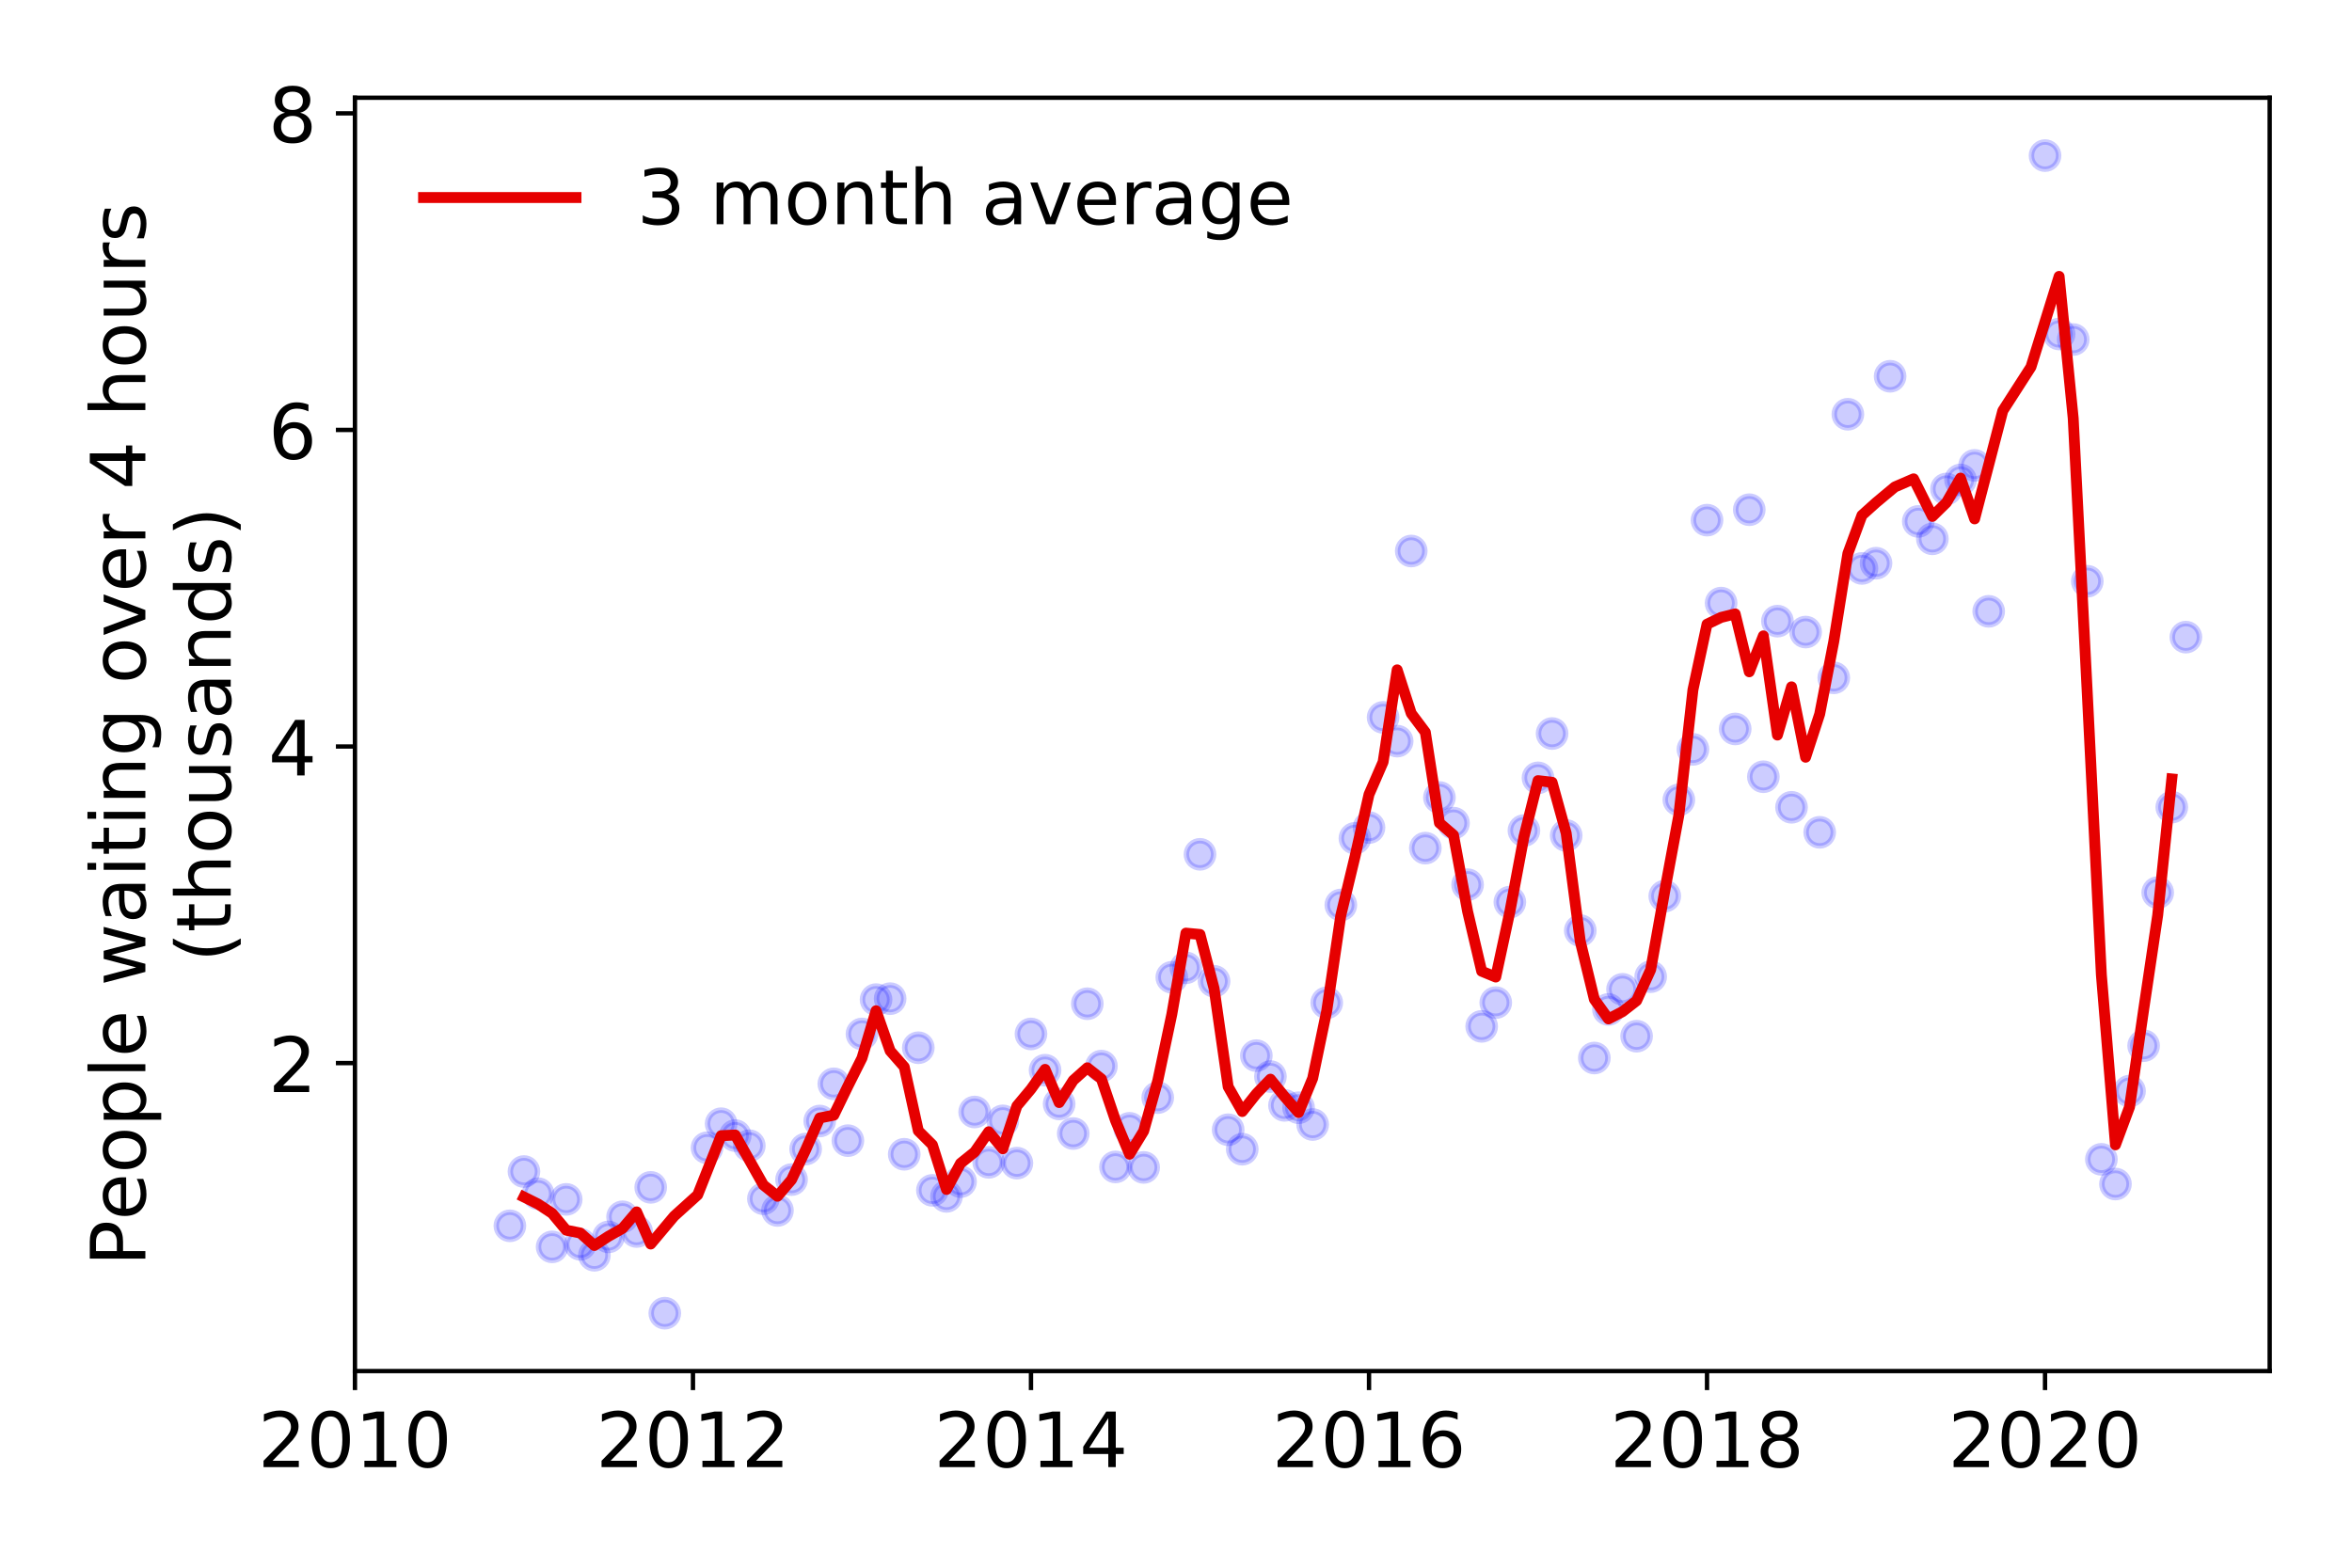 <?xml version="1.0" encoding="utf-8" standalone="no"?>
<!DOCTYPE svg PUBLIC "-//W3C//DTD SVG 1.1//EN"
  "http://www.w3.org/Graphics/SVG/1.1/DTD/svg11.dtd">
<!-- Created with matplotlib (https://matplotlib.org/) -->
<svg height="288pt" version="1.1" viewBox="0 0 432 288" width="432pt" xmlns="http://www.w3.org/2000/svg" xmlns:xlink="http://www.w3.org/1999/xlink">
 <defs>
  <style type="text/css">
*{stroke-linecap:butt;stroke-linejoin:round;}
  </style>
 </defs>
 <g id="figure_1">
  <g id="patch_1">
   <path d="M 0 288 
L 432 288 
L 432 0 
L 0 0 
z
" style="fill:#ffffff;"/>
  </g>
  <g id="axes_1">
   <g id="patch_2">
    <path d="M 65.195 251.88 
L 416.88 251.88 
L 416.88 17.953 
L 65.195 17.953 
z
" style="fill:#ffffff;"/>
   </g>
   <g id="matplotlib.axis_1">
    <g id="xtick_1">
     <g id="line2d_1">
      <defs>
       <path d="M 0 0 
L 0 3.5 
" id="m24165552f2" style="stroke:#000000;stroke-width:0.8;"/>
      </defs>
      <g>
       <use style="stroke:#000000;stroke-width:0.8;" x="65.195" xlink:href="#m24165552f2" y="251.88"/>
      </g>
     </g>
     <g id="text_1">
      <!-- 2010 -->
      <defs>
       <path d="M 19.188 8.297 
L 53.609 8.297 
L 53.609 0 
L 7.328 0 
L 7.328 8.297 
Q 12.938 14.109 22.625 23.891 
Q 32.328 33.688 34.812 36.531 
Q 39.547 41.844 41.422 45.531 
Q 43.312 49.219 43.312 52.781 
Q 43.312 58.594 39.234 62.25 
Q 35.156 65.922 28.609 65.922 
Q 23.969 65.922 18.812 64.312 
Q 13.672 62.703 7.812 59.422 
L 7.812 69.391 
Q 13.766 71.781 18.938 73 
Q 24.125 74.219 28.422 74.219 
Q 39.75 74.219 46.484 68.547 
Q 53.219 62.891 53.219 53.422 
Q 53.219 48.922 51.531 44.891 
Q 49.859 40.875 45.406 35.406 
Q 44.188 33.984 37.641 27.219 
Q 31.109 20.453 19.188 8.297 
z
" id="DejaVuSans-50"/>
       <path d="M 31.781 66.406 
Q 24.172 66.406 20.328 58.906 
Q 16.5 51.422 16.5 36.375 
Q 16.5 21.391 20.328 13.891 
Q 24.172 6.391 31.781 6.391 
Q 39.453 6.391 43.281 13.891 
Q 47.125 21.391 47.125 36.375 
Q 47.125 51.422 43.281 58.906 
Q 39.453 66.406 31.781 66.406 
z
M 31.781 74.219 
Q 44.047 74.219 50.516 64.516 
Q 56.984 54.828 56.984 36.375 
Q 56.984 17.969 50.516 8.266 
Q 44.047 -1.422 31.781 -1.422 
Q 19.531 -1.422 13.062 8.266 
Q 6.594 17.969 6.594 36.375 
Q 6.594 54.828 13.062 64.516 
Q 19.531 74.219 31.781 74.219 
z
" id="DejaVuSans-48"/>
       <path d="M 12.406 8.297 
L 28.516 8.297 
L 28.516 63.922 
L 10.984 60.406 
L 10.984 69.391 
L 28.422 72.906 
L 38.281 72.906 
L 38.281 8.297 
L 54.391 8.297 
L 54.391 0 
L 12.406 0 
z
" id="DejaVuSans-49"/>
      </defs>
      <g transform="translate(47.38 269.518)scale(0.14 -0.14)">
       <use xlink:href="#DejaVuSans-50"/>
       <use x="63.623" xlink:href="#DejaVuSans-48"/>
       <use x="127.246" xlink:href="#DejaVuSans-49"/>
       <use x="190.869" xlink:href="#DejaVuSans-48"/>
      </g>
     </g>
    </g>
    <g id="xtick_2">
     <g id="line2d_2">
      <g>
       <use style="stroke:#000000;stroke-width:0.8;" x="127.28" xlink:href="#m24165552f2" y="251.88"/>
      </g>
     </g>
     <g id="text_2">
      <!-- 2012 -->
      <g transform="translate(109.465 269.518)scale(0.14 -0.14)">
       <use xlink:href="#DejaVuSans-50"/>
       <use x="63.623" xlink:href="#DejaVuSans-48"/>
       <use x="127.246" xlink:href="#DejaVuSans-49"/>
       <use x="190.869" xlink:href="#DejaVuSans-50"/>
      </g>
     </g>
    </g>
    <g id="xtick_3">
     <g id="line2d_3">
      <g>
       <use style="stroke:#000000;stroke-width:0.8;" x="189.365" xlink:href="#m24165552f2" y="251.88"/>
      </g>
     </g>
     <g id="text_3">
      <!-- 2014 -->
      <defs>
       <path d="M 37.797 64.312 
L 12.891 25.391 
L 37.797 25.391 
z
M 35.203 72.906 
L 47.609 72.906 
L 47.609 25.391 
L 58.016 25.391 
L 58.016 17.188 
L 47.609 17.188 
L 47.609 0 
L 37.797 0 
L 37.797 17.188 
L 4.891 17.188 
L 4.891 26.703 
z
" id="DejaVuSans-52"/>
      </defs>
      <g transform="translate(171.55 269.518)scale(0.14 -0.14)">
       <use xlink:href="#DejaVuSans-50"/>
       <use x="63.623" xlink:href="#DejaVuSans-48"/>
       <use x="127.246" xlink:href="#DejaVuSans-49"/>
       <use x="190.869" xlink:href="#DejaVuSans-52"/>
      </g>
     </g>
    </g>
    <g id="xtick_4">
     <g id="line2d_4">
      <g>
       <use style="stroke:#000000;stroke-width:0.8;" x="251.45" xlink:href="#m24165552f2" y="251.88"/>
      </g>
     </g>
     <g id="text_4">
      <!-- 2016 -->
      <defs>
       <path d="M 33.016 40.375 
Q 26.375 40.375 22.484 35.828 
Q 18.609 31.297 18.609 23.391 
Q 18.609 15.531 22.484 10.953 
Q 26.375 6.391 33.016 6.391 
Q 39.656 6.391 43.531 10.953 
Q 47.406 15.531 47.406 23.391 
Q 47.406 31.297 43.531 35.828 
Q 39.656 40.375 33.016 40.375 
z
M 52.594 71.297 
L 52.594 62.312 
Q 48.875 64.062 45.094 64.984 
Q 41.312 65.922 37.594 65.922 
Q 27.828 65.922 22.672 59.328 
Q 17.531 52.734 16.797 39.406 
Q 19.672 43.656 24.016 45.922 
Q 28.375 48.188 33.594 48.188 
Q 44.578 48.188 50.953 41.516 
Q 57.328 34.859 57.328 23.391 
Q 57.328 12.156 50.688 5.359 
Q 44.047 -1.422 33.016 -1.422 
Q 20.359 -1.422 13.672 8.266 
Q 6.984 17.969 6.984 36.375 
Q 6.984 53.656 15.188 63.938 
Q 23.391 74.219 37.203 74.219 
Q 40.922 74.219 44.703 73.484 
Q 48.484 72.75 52.594 71.297 
z
" id="DejaVuSans-54"/>
      </defs>
      <g transform="translate(233.635 269.518)scale(0.14 -0.14)">
       <use xlink:href="#DejaVuSans-50"/>
       <use x="63.623" xlink:href="#DejaVuSans-48"/>
       <use x="127.246" xlink:href="#DejaVuSans-49"/>
       <use x="190.869" xlink:href="#DejaVuSans-54"/>
      </g>
     </g>
    </g>
    <g id="xtick_5">
     <g id="line2d_5">
      <g>
       <use style="stroke:#000000;stroke-width:0.8;" x="313.535" xlink:href="#m24165552f2" y="251.88"/>
      </g>
     </g>
     <g id="text_5">
      <!-- 2018 -->
      <defs>
       <path d="M 31.781 34.625 
Q 24.75 34.625 20.719 30.859 
Q 16.703 27.094 16.703 20.516 
Q 16.703 13.922 20.719 10.156 
Q 24.75 6.391 31.781 6.391 
Q 38.812 6.391 42.859 10.172 
Q 46.922 13.969 46.922 20.516 
Q 46.922 27.094 42.891 30.859 
Q 38.875 34.625 31.781 34.625 
z
M 21.922 38.812 
Q 15.578 40.375 12.031 44.719 
Q 8.5 49.078 8.5 55.328 
Q 8.5 64.062 14.719 69.141 
Q 20.953 74.219 31.781 74.219 
Q 42.672 74.219 48.875 69.141 
Q 55.078 64.062 55.078 55.328 
Q 55.078 49.078 51.531 44.719 
Q 48 40.375 41.703 38.812 
Q 48.828 37.156 52.797 32.312 
Q 56.781 27.484 56.781 20.516 
Q 56.781 9.906 50.312 4.234 
Q 43.844 -1.422 31.781 -1.422 
Q 19.734 -1.422 13.25 4.234 
Q 6.781 9.906 6.781 20.516 
Q 6.781 27.484 10.781 32.312 
Q 14.797 37.156 21.922 38.812 
z
M 18.312 54.391 
Q 18.312 48.734 21.844 45.562 
Q 25.391 42.391 31.781 42.391 
Q 38.141 42.391 41.719 45.562 
Q 45.312 48.734 45.312 54.391 
Q 45.312 60.062 41.719 63.234 
Q 38.141 66.406 31.781 66.406 
Q 25.391 66.406 21.844 63.234 
Q 18.312 60.062 18.312 54.391 
z
" id="DejaVuSans-56"/>
      </defs>
      <g transform="translate(295.72 269.518)scale(0.14 -0.14)">
       <use xlink:href="#DejaVuSans-50"/>
       <use x="63.623" xlink:href="#DejaVuSans-48"/>
       <use x="127.246" xlink:href="#DejaVuSans-49"/>
       <use x="190.869" xlink:href="#DejaVuSans-56"/>
      </g>
     </g>
    </g>
    <g id="xtick_6">
     <g id="line2d_6">
      <g>
       <use style="stroke:#000000;stroke-width:0.8;" x="375.619" xlink:href="#m24165552f2" y="251.88"/>
      </g>
     </g>
     <g id="text_6">
      <!-- 2020 -->
      <g transform="translate(357.804 269.518)scale(0.14 -0.14)">
       <use xlink:href="#DejaVuSans-50"/>
       <use x="63.623" xlink:href="#DejaVuSans-48"/>
       <use x="127.246" xlink:href="#DejaVuSans-50"/>
       <use x="190.869" xlink:href="#DejaVuSans-48"/>
      </g>
     </g>
    </g>
   </g>
   <g id="matplotlib.axis_2">
    <g id="ytick_1">
     <g id="line2d_7">
      <defs>
       <path d="M 0 0 
L -3.5 0 
" id="mb9b112286f" style="stroke:#000000;stroke-width:0.8;"/>
      </defs>
      <g>
       <use style="stroke:#000000;stroke-width:0.8;" x="65.195" xlink:href="#mb9b112286f" y="195.301"/>
      </g>
     </g>
     <g id="text_7">
      <!-- 2 -->
      <g transform="translate(49.288 200.62)scale(0.14 -0.14)">
       <use xlink:href="#DejaVuSans-50"/>
      </g>
     </g>
    </g>
    <g id="ytick_2">
     <g id="line2d_8">
      <g>
       <use style="stroke:#000000;stroke-width:0.8;" x="65.195" xlink:href="#mb9b112286f" y="137.141"/>
      </g>
     </g>
     <g id="text_8">
      <!-- 4 -->
      <g transform="translate(49.288 142.46)scale(0.14 -0.14)">
       <use xlink:href="#DejaVuSans-52"/>
      </g>
     </g>
    </g>
    <g id="ytick_3">
     <g id="line2d_9">
      <g>
       <use style="stroke:#000000;stroke-width:0.8;" x="65.195" xlink:href="#mb9b112286f" y="78.982"/>
      </g>
     </g>
     <g id="text_9">
      <!-- 6 -->
      <g transform="translate(49.288 84.301)scale(0.14 -0.14)">
       <use xlink:href="#DejaVuSans-54"/>
      </g>
     </g>
    </g>
    <g id="ytick_4">
     <g id="line2d_10">
      <g>
       <use style="stroke:#000000;stroke-width:0.8;" x="65.195" xlink:href="#mb9b112286f" y="20.822"/>
      </g>
     </g>
     <g id="text_10">
      <!-- 8 -->
      <g transform="translate(49.288 26.141)scale(0.14 -0.14)">
       <use xlink:href="#DejaVuSans-56"/>
      </g>
     </g>
    </g>
    <g id="text_11">
     <!-- People waiting over 4 hours -->
     <defs>
      <path d="M 19.672 64.797 
L 19.672 37.406 
L 32.078 37.406 
Q 38.969 37.406 42.719 40.969 
Q 46.484 44.531 46.484 51.125 
Q 46.484 57.672 42.719 61.234 
Q 38.969 64.797 32.078 64.797 
z
M 9.812 72.906 
L 32.078 72.906 
Q 44.344 72.906 50.609 67.359 
Q 56.891 61.812 56.891 51.125 
Q 56.891 40.328 50.609 34.812 
Q 44.344 29.297 32.078 29.297 
L 19.672 29.297 
L 19.672 0 
L 9.812 0 
z
" id="DejaVuSans-80"/>
      <path d="M 56.203 29.594 
L 56.203 25.203 
L 14.891 25.203 
Q 15.484 15.922 20.484 11.062 
Q 25.484 6.203 34.422 6.203 
Q 39.594 6.203 44.453 7.469 
Q 49.312 8.734 54.109 11.281 
L 54.109 2.781 
Q 49.266 0.734 44.188 -0.344 
Q 39.109 -1.422 33.891 -1.422 
Q 20.797 -1.422 13.156 6.188 
Q 5.516 13.812 5.516 26.812 
Q 5.516 40.234 12.766 48.109 
Q 20.016 56 32.328 56 
Q 43.359 56 49.781 48.891 
Q 56.203 41.797 56.203 29.594 
z
M 47.219 32.234 
Q 47.125 39.594 43.094 43.984 
Q 39.062 48.391 32.422 48.391 
Q 24.906 48.391 20.391 44.141 
Q 15.875 39.891 15.188 32.172 
z
" id="DejaVuSans-101"/>
      <path d="M 30.609 48.391 
Q 23.391 48.391 19.188 42.75 
Q 14.984 37.109 14.984 27.297 
Q 14.984 17.484 19.156 11.844 
Q 23.344 6.203 30.609 6.203 
Q 37.797 6.203 41.984 11.859 
Q 46.188 17.531 46.188 27.297 
Q 46.188 37.016 41.984 42.703 
Q 37.797 48.391 30.609 48.391 
z
M 30.609 56 
Q 42.328 56 49.016 48.375 
Q 55.719 40.766 55.719 27.297 
Q 55.719 13.875 49.016 6.219 
Q 42.328 -1.422 30.609 -1.422 
Q 18.844 -1.422 12.172 6.219 
Q 5.516 13.875 5.516 27.297 
Q 5.516 40.766 12.172 48.375 
Q 18.844 56 30.609 56 
z
" id="DejaVuSans-111"/>
      <path d="M 18.109 8.203 
L 18.109 -20.797 
L 9.078 -20.797 
L 9.078 54.688 
L 18.109 54.688 
L 18.109 46.391 
Q 20.953 51.266 25.266 53.625 
Q 29.594 56 35.594 56 
Q 45.562 56 51.781 48.094 
Q 58.016 40.188 58.016 27.297 
Q 58.016 14.406 51.781 6.484 
Q 45.562 -1.422 35.594 -1.422 
Q 29.594 -1.422 25.266 0.953 
Q 20.953 3.328 18.109 8.203 
z
M 48.688 27.297 
Q 48.688 37.203 44.609 42.844 
Q 40.531 48.484 33.406 48.484 
Q 26.266 48.484 22.188 42.844 
Q 18.109 37.203 18.109 27.297 
Q 18.109 17.391 22.188 11.75 
Q 26.266 6.109 33.406 6.109 
Q 40.531 6.109 44.609 11.75 
Q 48.688 17.391 48.688 27.297 
z
" id="DejaVuSans-112"/>
      <path d="M 9.422 75.984 
L 18.406 75.984 
L 18.406 0 
L 9.422 0 
z
" id="DejaVuSans-108"/>
      <path id="DejaVuSans-32"/>
      <path d="M 4.203 54.688 
L 13.188 54.688 
L 24.422 12.016 
L 35.594 54.688 
L 46.188 54.688 
L 57.422 12.016 
L 68.609 54.688 
L 77.594 54.688 
L 63.281 0 
L 52.688 0 
L 40.922 44.828 
L 29.109 0 
L 18.5 0 
z
" id="DejaVuSans-119"/>
      <path d="M 34.281 27.484 
Q 23.391 27.484 19.188 25 
Q 14.984 22.516 14.984 16.5 
Q 14.984 11.719 18.141 8.906 
Q 21.297 6.109 26.703 6.109 
Q 34.188 6.109 38.703 11.406 
Q 43.219 16.703 43.219 25.484 
L 43.219 27.484 
z
M 52.203 31.203 
L 52.203 0 
L 43.219 0 
L 43.219 8.297 
Q 40.141 3.328 35.547 0.953 
Q 30.953 -1.422 24.312 -1.422 
Q 15.922 -1.422 10.953 3.297 
Q 6 8.016 6 15.922 
Q 6 25.141 12.172 29.828 
Q 18.359 34.516 30.609 34.516 
L 43.219 34.516 
L 43.219 35.406 
Q 43.219 41.609 39.141 45 
Q 35.062 48.391 27.688 48.391 
Q 23 48.391 18.547 47.266 
Q 14.109 46.141 10.016 43.891 
L 10.016 52.203 
Q 14.938 54.109 19.578 55.047 
Q 24.219 56 28.609 56 
Q 40.484 56 46.344 49.844 
Q 52.203 43.703 52.203 31.203 
z
" id="DejaVuSans-97"/>
      <path d="M 9.422 54.688 
L 18.406 54.688 
L 18.406 0 
L 9.422 0 
z
M 9.422 75.984 
L 18.406 75.984 
L 18.406 64.594 
L 9.422 64.594 
z
" id="DejaVuSans-105"/>
      <path d="M 18.312 70.219 
L 18.312 54.688 
L 36.812 54.688 
L 36.812 47.703 
L 18.312 47.703 
L 18.312 18.016 
Q 18.312 11.328 20.141 9.422 
Q 21.969 7.516 27.594 7.516 
L 36.812 7.516 
L 36.812 0 
L 27.594 0 
Q 17.188 0 13.234 3.875 
Q 9.281 7.766 9.281 18.016 
L 9.281 47.703 
L 2.688 47.703 
L 2.688 54.688 
L 9.281 54.688 
L 9.281 70.219 
z
" id="DejaVuSans-116"/>
      <path d="M 54.891 33.016 
L 54.891 0 
L 45.906 0 
L 45.906 32.719 
Q 45.906 40.484 42.875 44.328 
Q 39.844 48.188 33.797 48.188 
Q 26.516 48.188 22.312 43.547 
Q 18.109 38.922 18.109 30.906 
L 18.109 0 
L 9.078 0 
L 9.078 54.688 
L 18.109 54.688 
L 18.109 46.188 
Q 21.344 51.125 25.703 53.562 
Q 30.078 56 35.797 56 
Q 45.219 56 50.047 50.172 
Q 54.891 44.344 54.891 33.016 
z
" id="DejaVuSans-110"/>
      <path d="M 45.406 27.984 
Q 45.406 37.75 41.375 43.109 
Q 37.359 48.484 30.078 48.484 
Q 22.859 48.484 18.828 43.109 
Q 14.797 37.75 14.797 27.984 
Q 14.797 18.266 18.828 12.891 
Q 22.859 7.516 30.078 7.516 
Q 37.359 7.516 41.375 12.891 
Q 45.406 18.266 45.406 27.984 
z
M 54.391 6.781 
Q 54.391 -7.172 48.188 -13.984 
Q 42 -20.797 29.203 -20.797 
Q 24.469 -20.797 20.266 -20.094 
Q 16.062 -19.391 12.109 -17.922 
L 12.109 -9.188 
Q 16.062 -11.328 19.922 -12.344 
Q 23.781 -13.375 27.781 -13.375 
Q 36.625 -13.375 41.016 -8.766 
Q 45.406 -4.156 45.406 5.172 
L 45.406 9.625 
Q 42.625 4.781 38.281 2.391 
Q 33.938 0 27.875 0 
Q 17.828 0 11.672 7.656 
Q 5.516 15.328 5.516 27.984 
Q 5.516 40.672 11.672 48.328 
Q 17.828 56 27.875 56 
Q 33.938 56 38.281 53.609 
Q 42.625 51.219 45.406 46.391 
L 45.406 54.688 
L 54.391 54.688 
z
" id="DejaVuSans-103"/>
      <path d="M 2.984 54.688 
L 12.5 54.688 
L 29.594 8.797 
L 46.688 54.688 
L 56.203 54.688 
L 35.688 0 
L 23.484 0 
z
" id="DejaVuSans-118"/>
      <path d="M 41.109 46.297 
Q 39.594 47.172 37.812 47.578 
Q 36.031 48 33.891 48 
Q 26.266 48 22.188 43.047 
Q 18.109 38.094 18.109 28.812 
L 18.109 0 
L 9.078 0 
L 9.078 54.688 
L 18.109 54.688 
L 18.109 46.188 
Q 20.953 51.172 25.484 53.578 
Q 30.031 56 36.531 56 
Q 37.453 56 38.578 55.875 
Q 39.703 55.766 41.062 55.516 
z
" id="DejaVuSans-114"/>
      <path d="M 54.891 33.016 
L 54.891 0 
L 45.906 0 
L 45.906 32.719 
Q 45.906 40.484 42.875 44.328 
Q 39.844 48.188 33.797 48.188 
Q 26.516 48.188 22.312 43.547 
Q 18.109 38.922 18.109 30.906 
L 18.109 0 
L 9.078 0 
L 9.078 75.984 
L 18.109 75.984 
L 18.109 46.188 
Q 21.344 51.125 25.703 53.562 
Q 30.078 56 35.797 56 
Q 45.219 56 50.047 50.172 
Q 54.891 44.344 54.891 33.016 
z
" id="DejaVuSans-104"/>
      <path d="M 8.5 21.578 
L 8.5 54.688 
L 17.484 54.688 
L 17.484 21.922 
Q 17.484 14.156 20.5 10.266 
Q 23.531 6.391 29.594 6.391 
Q 36.859 6.391 41.078 11.031 
Q 45.312 15.672 45.312 23.688 
L 45.312 54.688 
L 54.297 54.688 
L 54.297 0 
L 45.312 0 
L 45.312 8.406 
Q 42.047 3.422 37.719 1 
Q 33.406 -1.422 27.688 -1.422 
Q 18.266 -1.422 13.375 4.438 
Q 8.5 10.297 8.5 21.578 
z
M 31.109 56 
z
" id="DejaVuSans-117"/>
      <path d="M 44.281 53.078 
L 44.281 44.578 
Q 40.484 46.531 36.375 47.5 
Q 32.281 48.484 27.875 48.484 
Q 21.188 48.484 17.844 46.438 
Q 14.5 44.391 14.5 40.281 
Q 14.5 37.156 16.891 35.375 
Q 19.281 33.594 26.516 31.984 
L 29.594 31.297 
Q 39.156 29.25 43.188 25.516 
Q 47.219 21.781 47.219 15.094 
Q 47.219 7.469 41.188 3.016 
Q 35.156 -1.422 24.609 -1.422 
Q 20.219 -1.422 15.453 -0.562 
Q 10.688 0.297 5.422 2 
L 5.422 11.281 
Q 10.406 8.688 15.234 7.391 
Q 20.062 6.109 24.812 6.109 
Q 31.156 6.109 34.562 8.281 
Q 37.984 10.453 37.984 14.406 
Q 37.984 18.062 35.516 20.016 
Q 33.062 21.969 24.703 23.781 
L 21.578 24.516 
Q 13.234 26.266 9.516 29.906 
Q 5.812 33.547 5.812 39.891 
Q 5.812 47.609 11.281 51.797 
Q 16.75 56 26.812 56 
Q 31.781 56 36.172 55.266 
Q 40.578 54.547 44.281 53.078 
z
" id="DejaVuSans-115"/>
     </defs>
     <g transform="translate(26.699 232.592)rotate(-90)scale(0.14 -0.14)">
      <use xlink:href="#DejaVuSans-80"/>
      <use x="60.256" xlink:href="#DejaVuSans-101"/>
      <use x="121.779" xlink:href="#DejaVuSans-111"/>
      <use x="182.961" xlink:href="#DejaVuSans-112"/>
      <use x="246.438" xlink:href="#DejaVuSans-108"/>
      <use x="274.221" xlink:href="#DejaVuSans-101"/>
      <use x="335.744" xlink:href="#DejaVuSans-32"/>
      <use x="367.531" xlink:href="#DejaVuSans-119"/>
      <use x="449.318" xlink:href="#DejaVuSans-97"/>
      <use x="510.598" xlink:href="#DejaVuSans-105"/>
      <use x="538.381" xlink:href="#DejaVuSans-116"/>
      <use x="577.59" xlink:href="#DejaVuSans-105"/>
      <use x="605.373" xlink:href="#DejaVuSans-110"/>
      <use x="668.752" xlink:href="#DejaVuSans-103"/>
      <use x="732.229" xlink:href="#DejaVuSans-32"/>
      <use x="764.016" xlink:href="#DejaVuSans-111"/>
      <use x="825.197" xlink:href="#DejaVuSans-118"/>
      <use x="884.377" xlink:href="#DejaVuSans-101"/>
      <use x="945.9" xlink:href="#DejaVuSans-114"/>
      <use x="987.014" xlink:href="#DejaVuSans-32"/>
      <use x="1018.801" xlink:href="#DejaVuSans-52"/>
      <use x="1082.424" xlink:href="#DejaVuSans-32"/>
      <use x="1114.211" xlink:href="#DejaVuSans-104"/>
      <use x="1177.59" xlink:href="#DejaVuSans-111"/>
      <use x="1238.771" xlink:href="#DejaVuSans-117"/>
      <use x="1302.15" xlink:href="#DejaVuSans-114"/>
      <use x="1343.264" xlink:href="#DejaVuSans-115"/>
     </g>
     <!-- (thousands) -->
     <defs>
      <path d="M 31 75.875 
Q 24.469 64.656 21.281 53.656 
Q 18.109 42.672 18.109 31.391 
Q 18.109 20.125 21.312 9.062 
Q 24.516 -2 31 -13.188 
L 23.188 -13.188 
Q 15.875 -1.703 12.234 9.375 
Q 8.594 20.453 8.594 31.391 
Q 8.594 42.281 12.203 53.312 
Q 15.828 64.359 23.188 75.875 
z
" id="DejaVuSans-40"/>
      <path d="M 45.406 46.391 
L 45.406 75.984 
L 54.391 75.984 
L 54.391 0 
L 45.406 0 
L 45.406 8.203 
Q 42.578 3.328 38.25 0.953 
Q 33.938 -1.422 27.875 -1.422 
Q 17.969 -1.422 11.734 6.484 
Q 5.516 14.406 5.516 27.297 
Q 5.516 40.188 11.734 48.094 
Q 17.969 56 27.875 56 
Q 33.938 56 38.25 53.625 
Q 42.578 51.266 45.406 46.391 
z
M 14.797 27.297 
Q 14.797 17.391 18.875 11.75 
Q 22.953 6.109 30.078 6.109 
Q 37.203 6.109 41.297 11.75 
Q 45.406 17.391 45.406 27.297 
Q 45.406 37.203 41.297 42.844 
Q 37.203 48.484 30.078 48.484 
Q 22.953 48.484 18.875 42.844 
Q 14.797 37.203 14.797 27.297 
z
" id="DejaVuSans-100"/>
      <path d="M 8.016 75.875 
L 15.828 75.875 
Q 23.141 64.359 26.781 53.312 
Q 30.422 42.281 30.422 31.391 
Q 30.422 20.453 26.781 9.375 
Q 23.141 -1.703 15.828 -13.188 
L 8.016 -13.188 
Q 14.5 -2 17.703 9.062 
Q 20.906 20.125 20.906 31.391 
Q 20.906 42.672 17.703 53.656 
Q 14.5 64.656 8.016 75.875 
z
" id="DejaVuSans-41"/>
     </defs>
     <g transform="translate(42.376 176.742)rotate(-90)scale(0.14 -0.14)">
      <use xlink:href="#DejaVuSans-40"/>
      <use x="39.014" xlink:href="#DejaVuSans-116"/>
      <use x="78.223" xlink:href="#DejaVuSans-104"/>
      <use x="141.602" xlink:href="#DejaVuSans-111"/>
      <use x="202.783" xlink:href="#DejaVuSans-117"/>
      <use x="266.162" xlink:href="#DejaVuSans-115"/>
      <use x="318.262" xlink:href="#DejaVuSans-97"/>
      <use x="379.541" xlink:href="#DejaVuSans-110"/>
      <use x="442.92" xlink:href="#DejaVuSans-100"/>
      <use x="506.396" xlink:href="#DejaVuSans-115"/>
      <use x="558.496" xlink:href="#DejaVuSans-41"/>
     </g>
    </g>
   </g>
   <g id="line2d_11">
    <defs>
     <path d="M 0 2.5 
C 0.663 2.5 1.299 2.237 1.768 1.768 
C 2.237 1.299 2.5 0.663 2.5 0 
C 2.5 -0.663 2.237 -1.299 1.768 -1.768 
C 1.299 -2.237 0.663 -2.5 0 -2.5 
C -0.663 -2.5 -1.299 -2.237 -1.768 -1.768 
C -2.237 -1.299 -2.5 -0.663 -2.5 0 
C -2.5 0.663 -2.237 1.299 -1.768 1.768 
C -1.299 2.237 -0.663 2.5 0 2.5 
z
" id="md2678366e7" style="stroke:#0000ff;stroke-opacity:0.2;"/>
    </defs>
    <g clip-path="url(#p76c44763c7)">
     <use style="fill:#0000ff;fill-opacity:0.2;stroke:#0000ff;stroke-opacity:0.2;" x="401.488" xlink:href="#md2678366e7" y="117.047"/>
     <use style="fill:#0000ff;fill-opacity:0.2;stroke:#0000ff;stroke-opacity:0.2;" x="398.901" xlink:href="#md2678366e7" y="148.279"/>
     <use style="fill:#0000ff;fill-opacity:0.2;stroke:#0000ff;stroke-opacity:0.2;" x="396.314" xlink:href="#md2678366e7" y="163.982"/>
     <use style="fill:#0000ff;fill-opacity:0.2;stroke:#0000ff;stroke-opacity:0.2;" x="393.728" xlink:href="#md2678366e7" y="192.102"/>
     <use style="fill:#0000ff;fill-opacity:0.2;stroke:#0000ff;stroke-opacity:0.2;" x="391.141" xlink:href="#md2678366e7" y="200.448"/>
     <use style="fill:#0000ff;fill-opacity:0.2;stroke:#0000ff;stroke-opacity:0.2;" x="388.554" xlink:href="#md2678366e7" y="217.518"/>
     <use style="fill:#0000ff;fill-opacity:0.2;stroke:#0000ff;stroke-opacity:0.2;" x="385.967" xlink:href="#md2678366e7" y="212.981"/>
     <use style="fill:#0000ff;fill-opacity:0.2;stroke:#0000ff;stroke-opacity:0.2;" x="383.38" xlink:href="#md2678366e7" y="106.782"/>
     <use style="fill:#0000ff;fill-opacity:0.2;stroke:#0000ff;stroke-opacity:0.2;" x="380.793" xlink:href="#md2678366e7" y="62.377"/>
     <use style="fill:#0000ff;fill-opacity:0.2;stroke:#0000ff;stroke-opacity:0.2;" x="378.206" xlink:href="#md2678366e7" y="61.359"/>
     <use style="fill:#0000ff;fill-opacity:0.2;stroke:#0000ff;stroke-opacity:0.2;" x="375.619" xlink:href="#md2678366e7" y="28.586"/>
     <use style="fill:#0000ff;fill-opacity:0.2;stroke:#0000ff;stroke-opacity:0.2;" x="365.272" xlink:href="#md2678366e7" y="112.307"/>
     <use style="fill:#0000ff;fill-opacity:0.2;stroke:#0000ff;stroke-opacity:0.2;" x="362.685" xlink:href="#md2678366e7" y="85.496"/>
     <use style="fill:#0000ff;fill-opacity:0.2;stroke:#0000ff;stroke-opacity:0.2;" x="360.098" xlink:href="#md2678366e7" y="88.171"/>
     <use style="fill:#0000ff;fill-opacity:0.2;stroke:#0000ff;stroke-opacity:0.2;" x="357.511" xlink:href="#md2678366e7" y="89.829"/>
     <use style="fill:#0000ff;fill-opacity:0.2;stroke:#0000ff;stroke-opacity:0.2;" x="354.924" xlink:href="#md2678366e7" y="98.989"/>
     <use style="fill:#0000ff;fill-opacity:0.2;stroke:#0000ff;stroke-opacity:0.2;" x="352.338" xlink:href="#md2678366e7" y="95.79"/>
     <use style="fill:#0000ff;fill-opacity:0.2;stroke:#0000ff;stroke-opacity:0.2;" x="347.164" xlink:href="#md2678366e7" y="69.124"/>
     <use style="fill:#0000ff;fill-opacity:0.2;stroke:#0000ff;stroke-opacity:0.2;" x="344.577" xlink:href="#md2678366e7" y="103.467"/>
     <use style="fill:#0000ff;fill-opacity:0.2;stroke:#0000ff;stroke-opacity:0.2;" x="341.99" xlink:href="#md2678366e7" y="104.427"/>
     <use style="fill:#0000ff;fill-opacity:0.2;stroke:#0000ff;stroke-opacity:0.2;" x="339.403" xlink:href="#md2678366e7" y="76.103"/>
     <use style="fill:#0000ff;fill-opacity:0.2;stroke:#0000ff;stroke-opacity:0.2;" x="336.816" xlink:href="#md2678366e7" y="124.521"/>
     <use style="fill:#0000ff;fill-opacity:0.2;stroke:#0000ff;stroke-opacity:0.2;" x="334.229" xlink:href="#md2678366e7" y="152.903"/>
     <use style="fill:#0000ff;fill-opacity:0.2;stroke:#0000ff;stroke-opacity:0.2;" x="331.643" xlink:href="#md2678366e7" y="116.117"/>
     <use style="fill:#0000ff;fill-opacity:0.2;stroke:#0000ff;stroke-opacity:0.2;" x="329.056" xlink:href="#md2678366e7" y="148.308"/>
     <use style="fill:#0000ff;fill-opacity:0.2;stroke:#0000ff;stroke-opacity:0.2;" x="326.469" xlink:href="#md2678366e7" y="114.11"/>
     <use style="fill:#0000ff;fill-opacity:0.2;stroke:#0000ff;stroke-opacity:0.2;" x="323.882" xlink:href="#md2678366e7" y="142.696"/>
     <use style="fill:#0000ff;fill-opacity:0.2;stroke:#0000ff;stroke-opacity:0.2;" x="321.295" xlink:href="#md2678366e7" y="93.638"/>
     <use style="fill:#0000ff;fill-opacity:0.2;stroke:#0000ff;stroke-opacity:0.2;" x="318.708" xlink:href="#md2678366e7" y="133.913"/>
     <use style="fill:#0000ff;fill-opacity:0.2;stroke:#0000ff;stroke-opacity:0.2;" x="316.121" xlink:href="#md2678366e7" y="110.795"/>
     <use style="fill:#0000ff;fill-opacity:0.2;stroke:#0000ff;stroke-opacity:0.2;" x="313.535" xlink:href="#md2678366e7" y="95.557"/>
     <use style="fill:#0000ff;fill-opacity:0.2;stroke:#0000ff;stroke-opacity:0.2;" x="310.948" xlink:href="#md2678366e7" y="137.665"/>
     <use style="fill:#0000ff;fill-opacity:0.2;stroke:#0000ff;stroke-opacity:0.2;" x="308.361" xlink:href="#md2678366e7" y="146.941"/>
     <use style="fill:#0000ff;fill-opacity:0.2;stroke:#0000ff;stroke-opacity:0.2;" x="305.774" xlink:href="#md2678366e7" y="164.622"/>
     <use style="fill:#0000ff;fill-opacity:0.2;stroke:#0000ff;stroke-opacity:0.2;" x="303.187" xlink:href="#md2678366e7" y="179.423"/>
     <use style="fill:#0000ff;fill-opacity:0.2;stroke:#0000ff;stroke-opacity:0.2;" x="300.6" xlink:href="#md2678366e7" y="190.357"/>
     <use style="fill:#0000ff;fill-opacity:0.2;stroke:#0000ff;stroke-opacity:0.2;" x="298.013" xlink:href="#md2678366e7" y="181.75"/>
     <use style="fill:#0000ff;fill-opacity:0.2;stroke:#0000ff;stroke-opacity:0.2;" x="295.426" xlink:href="#md2678366e7" y="185.443"/>
     <use style="fill:#0000ff;fill-opacity:0.2;stroke:#0000ff;stroke-opacity:0.2;" x="292.84" xlink:href="#md2678366e7" y="194.37"/>
     <use style="fill:#0000ff;fill-opacity:0.2;stroke:#0000ff;stroke-opacity:0.2;" x="290.253" xlink:href="#md2678366e7" y="170.961"/>
     <use style="fill:#0000ff;fill-opacity:0.2;stroke:#0000ff;stroke-opacity:0.2;" x="287.666" xlink:href="#md2678366e7" y="153.484"/>
     <use style="fill:#0000ff;fill-opacity:0.2;stroke:#0000ff;stroke-opacity:0.2;" x="285.079" xlink:href="#md2678366e7" y="134.757"/>
     <use style="fill:#0000ff;fill-opacity:0.2;stroke:#0000ff;stroke-opacity:0.2;" x="282.492" xlink:href="#md2678366e7" y="142.899"/>
     <use style="fill:#0000ff;fill-opacity:0.2;stroke:#0000ff;stroke-opacity:0.2;" x="279.905" xlink:href="#md2678366e7" y="152.583"/>
     <use style="fill:#0000ff;fill-opacity:0.2;stroke:#0000ff;stroke-opacity:0.2;" x="277.318" xlink:href="#md2678366e7" y="165.727"/>
     <use style="fill:#0000ff;fill-opacity:0.2;stroke:#0000ff;stroke-opacity:0.2;" x="274.731" xlink:href="#md2678366e7" y="184.192"/>
     <use style="fill:#0000ff;fill-opacity:0.2;stroke:#0000ff;stroke-opacity:0.2;" x="272.145" xlink:href="#md2678366e7" y="188.554"/>
     <use style="fill:#0000ff;fill-opacity:0.2;stroke:#0000ff;stroke-opacity:0.2;" x="269.558" xlink:href="#md2678366e7" y="162.528"/>
     <use style="fill:#0000ff;fill-opacity:0.2;stroke:#0000ff;stroke-opacity:0.2;" x="266.971" xlink:href="#md2678366e7" y="151.216"/>
     <use style="fill:#0000ff;fill-opacity:0.2;stroke:#0000ff;stroke-opacity:0.2;" x="264.384" xlink:href="#md2678366e7" y="146.505"/>
     <use style="fill:#0000ff;fill-opacity:0.2;stroke:#0000ff;stroke-opacity:0.2;" x="261.797" xlink:href="#md2678366e7" y="155.811"/>
     <use style="fill:#0000ff;fill-opacity:0.2;stroke:#0000ff;stroke-opacity:0.2;" x="259.21" xlink:href="#md2678366e7" y="101.228"/>
     <use style="fill:#0000ff;fill-opacity:0.2;stroke:#0000ff;stroke-opacity:0.2;" x="256.623" xlink:href="#md2678366e7" y="136.153"/>
     <use style="fill:#0000ff;fill-opacity:0.2;stroke:#0000ff;stroke-opacity:0.2;" x="254.037" xlink:href="#md2678366e7" y="131.791"/>
     <use style="fill:#0000ff;fill-opacity:0.2;stroke:#0000ff;stroke-opacity:0.2;" x="251.45" xlink:href="#md2678366e7" y="152.03"/>
     <use style="fill:#0000ff;fill-opacity:0.2;stroke:#0000ff;stroke-opacity:0.2;" x="248.863" xlink:href="#md2678366e7" y="154.008"/>
     <use style="fill:#0000ff;fill-opacity:0.2;stroke:#0000ff;stroke-opacity:0.2;" x="246.276" xlink:href="#md2678366e7" y="166.25"/>
     <use style="fill:#0000ff;fill-opacity:0.2;stroke:#0000ff;stroke-opacity:0.2;" x="243.689" xlink:href="#md2678366e7" y="184.222"/>
     <use style="fill:#0000ff;fill-opacity:0.2;stroke:#0000ff;stroke-opacity:0.2;" x="241.102" xlink:href="#md2678366e7" y="206.584"/>
     <use style="fill:#0000ff;fill-opacity:0.2;stroke:#0000ff;stroke-opacity:0.2;" x="238.515" xlink:href="#md2678366e7" y="203.501"/>
     <use style="fill:#0000ff;fill-opacity:0.2;stroke:#0000ff;stroke-opacity:0.2;" x="235.928" xlink:href="#md2678366e7" y="203.065"/>
     <use style="fill:#0000ff;fill-opacity:0.2;stroke:#0000ff;stroke-opacity:0.2;" x="233.342" xlink:href="#md2678366e7" y="197.773"/>
     <use style="fill:#0000ff;fill-opacity:0.2;stroke:#0000ff;stroke-opacity:0.2;" x="230.755" xlink:href="#md2678366e7" y="193.934"/>
     <use style="fill:#0000ff;fill-opacity:0.2;stroke:#0000ff;stroke-opacity:0.2;" x="228.168" xlink:href="#md2678366e7" y="211.12"/>
     <use style="fill:#0000ff;fill-opacity:0.2;stroke:#0000ff;stroke-opacity:0.2;" x="225.581" xlink:href="#md2678366e7" y="207.544"/>
     <use style="fill:#0000ff;fill-opacity:0.2;stroke:#0000ff;stroke-opacity:0.2;" x="222.994" xlink:href="#md2678366e7" y="180.267"/>
     <use style="fill:#0000ff;fill-opacity:0.2;stroke:#0000ff;stroke-opacity:0.2;" x="220.407" xlink:href="#md2678366e7" y="156.945"/>
     <use style="fill:#0000ff;fill-opacity:0.2;stroke:#0000ff;stroke-opacity:0.2;" x="217.82" xlink:href="#md2678366e7" y="177.795"/>
     <use style="fill:#0000ff;fill-opacity:0.2;stroke:#0000ff;stroke-opacity:0.2;" x="215.233" xlink:href="#md2678366e7" y="179.54"/>
     <use style="fill:#0000ff;fill-opacity:0.2;stroke:#0000ff;stroke-opacity:0.2;" x="212.647" xlink:href="#md2678366e7" y="201.64"/>
     <use style="fill:#0000ff;fill-opacity:0.2;stroke:#0000ff;stroke-opacity:0.2;" x="210.06" xlink:href="#md2678366e7" y="214.464"/>
     <use style="fill:#0000ff;fill-opacity:0.2;stroke:#0000ff;stroke-opacity:0.2;" x="207.473" xlink:href="#md2678366e7" y="207.282"/>
     <use style="fill:#0000ff;fill-opacity:0.2;stroke:#0000ff;stroke-opacity:0.2;" x="204.886" xlink:href="#md2678366e7" y="214.377"/>
     <use style="fill:#0000ff;fill-opacity:0.2;stroke:#0000ff;stroke-opacity:0.2;" x="202.299" xlink:href="#md2678366e7" y="195.853"/>
     <use style="fill:#0000ff;fill-opacity:0.2;stroke:#0000ff;stroke-opacity:0.2;" x="199.712" xlink:href="#md2678366e7" y="184.396"/>
     <use style="fill:#0000ff;fill-opacity:0.2;stroke:#0000ff;stroke-opacity:0.2;" x="197.125" xlink:href="#md2678366e7" y="208.241"/>
     <use style="fill:#0000ff;fill-opacity:0.2;stroke:#0000ff;stroke-opacity:0.2;" x="194.539" xlink:href="#md2678366e7" y="202.803"/>
     <use style="fill:#0000ff;fill-opacity:0.2;stroke:#0000ff;stroke-opacity:0.2;" x="191.952" xlink:href="#md2678366e7" y="196.609"/>
     <use style="fill:#0000ff;fill-opacity:0.2;stroke:#0000ff;stroke-opacity:0.2;" x="189.365" xlink:href="#md2678366e7" y="189.95"/>
     <use style="fill:#0000ff;fill-opacity:0.2;stroke:#0000ff;stroke-opacity:0.2;" x="186.778" xlink:href="#md2678366e7" y="213.679"/>
     <use style="fill:#0000ff;fill-opacity:0.2;stroke:#0000ff;stroke-opacity:0.2;" x="184.191" xlink:href="#md2678366e7" y="205.915"/>
     <use style="fill:#0000ff;fill-opacity:0.2;stroke:#0000ff;stroke-opacity:0.2;" x="181.604" xlink:href="#md2678366e7" y="213.534"/>
     <use style="fill:#0000ff;fill-opacity:0.2;stroke:#0000ff;stroke-opacity:0.2;" x="179.017" xlink:href="#md2678366e7" y="204.287"/>
     <use style="fill:#0000ff;fill-opacity:0.2;stroke:#0000ff;stroke-opacity:0.2;" x="176.43" xlink:href="#md2678366e7" y="217.082"/>
     <use style="fill:#0000ff;fill-opacity:0.2;stroke:#0000ff;stroke-opacity:0.2;" x="173.844" xlink:href="#md2678366e7" y="219.786"/>
     <use style="fill:#0000ff;fill-opacity:0.2;stroke:#0000ff;stroke-opacity:0.2;" x="171.257" xlink:href="#md2678366e7" y="218.681"/>
     <use style="fill:#0000ff;fill-opacity:0.2;stroke:#0000ff;stroke-opacity:0.2;" x="168.67" xlink:href="#md2678366e7" y="192.48"/>
     <use style="fill:#0000ff;fill-opacity:0.2;stroke:#0000ff;stroke-opacity:0.2;" x="166.083" xlink:href="#md2678366e7" y="212.051"/>
     <use style="fill:#0000ff;fill-opacity:0.2;stroke:#0000ff;stroke-opacity:0.2;" x="163.496" xlink:href="#md2678366e7" y="183.465"/>
     <use style="fill:#0000ff;fill-opacity:0.2;stroke:#0000ff;stroke-opacity:0.2;" x="160.909" xlink:href="#md2678366e7" y="183.64"/>
     <use style="fill:#0000ff;fill-opacity:0.2;stroke:#0000ff;stroke-opacity:0.2;" x="158.322" xlink:href="#md2678366e7" y="189.95"/>
     <use style="fill:#0000ff;fill-opacity:0.2;stroke:#0000ff;stroke-opacity:0.2;" x="155.735" xlink:href="#md2678366e7" y="209.55"/>
     <use style="fill:#0000ff;fill-opacity:0.2;stroke:#0000ff;stroke-opacity:0.2;" x="153.149" xlink:href="#md2678366e7" y="199.11"/>
     <use style="fill:#0000ff;fill-opacity:0.2;stroke:#0000ff;stroke-opacity:0.2;" x="150.562" xlink:href="#md2678366e7" y="205.944"/>
     <use style="fill:#0000ff;fill-opacity:0.2;stroke:#0000ff;stroke-opacity:0.2;" x="147.975" xlink:href="#md2678366e7" y="211.091"/>
     <use style="fill:#0000ff;fill-opacity:0.2;stroke:#0000ff;stroke-opacity:0.2;" x="145.388" xlink:href="#md2678366e7" y="216.704"/>
     <use style="fill:#0000ff;fill-opacity:0.2;stroke:#0000ff;stroke-opacity:0.2;" x="142.801" xlink:href="#md2678366e7" y="222.374"/>
     <use style="fill:#0000ff;fill-opacity:0.2;stroke:#0000ff;stroke-opacity:0.2;" x="140.214" xlink:href="#md2678366e7" y="220.222"/>
     <use style="fill:#0000ff;fill-opacity:0.2;stroke:#0000ff;stroke-opacity:0.2;" x="137.627" xlink:href="#md2678366e7" y="210.481"/>
     <use style="fill:#0000ff;fill-opacity:0.2;stroke:#0000ff;stroke-opacity:0.2;" x="135.04" xlink:href="#md2678366e7" y="208.619"/>
     <use style="fill:#0000ff;fill-opacity:0.2;stroke:#0000ff;stroke-opacity:0.2;" x="132.454" xlink:href="#md2678366e7" y="206.438"/>
     <use style="fill:#0000ff;fill-opacity:0.2;stroke:#0000ff;stroke-opacity:0.2;" x="129.867" xlink:href="#md2678366e7" y="210.859"/>
     <use style="fill:#0000ff;fill-opacity:0.2;stroke:#0000ff;stroke-opacity:0.2;" x="122.106" xlink:href="#md2678366e7" y="241.247"/>
     <use style="fill:#0000ff;fill-opacity:0.2;stroke:#0000ff;stroke-opacity:0.2;" x="119.519" xlink:href="#md2678366e7" y="218.129"/>
     <use style="fill:#0000ff;fill-opacity:0.2;stroke:#0000ff;stroke-opacity:0.2;" x="116.932" xlink:href="#md2678366e7" y="226.242"/>
     <use style="fill:#0000ff;fill-opacity:0.2;stroke:#0000ff;stroke-opacity:0.2;" x="114.346" xlink:href="#md2678366e7" y="223.537"/>
     <use style="fill:#0000ff;fill-opacity:0.2;stroke:#0000ff;stroke-opacity:0.2;" x="111.759" xlink:href="#md2678366e7" y="227.231"/>
     <use style="fill:#0000ff;fill-opacity:0.2;stroke:#0000ff;stroke-opacity:0.2;" x="109.172" xlink:href="#md2678366e7" y="230.604"/>
     <use style="fill:#0000ff;fill-opacity:0.2;stroke:#0000ff;stroke-opacity:0.2;" x="106.585" xlink:href="#md2678366e7" y="228.597"/>
     <use style="fill:#0000ff;fill-opacity:0.2;stroke:#0000ff;stroke-opacity:0.2;" x="103.998" xlink:href="#md2678366e7" y="220.339"/>
     <use style="fill:#0000ff;fill-opacity:0.2;stroke:#0000ff;stroke-opacity:0.2;" x="101.411" xlink:href="#md2678366e7" y="229.063"/>
     <use style="fill:#0000ff;fill-opacity:0.2;stroke:#0000ff;stroke-opacity:0.2;" x="98.824" xlink:href="#md2678366e7" y="219.292"/>
     <use style="fill:#0000ff;fill-opacity:0.2;stroke:#0000ff;stroke-opacity:0.2;" x="96.237" xlink:href="#md2678366e7" y="215.221"/>
     <use style="fill:#0000ff;fill-opacity:0.2;stroke:#0000ff;stroke-opacity:0.2;" x="93.651" xlink:href="#md2678366e7" y="225.195"/>
    </g>
   </g>
   <g id="line2d_12">
    <path clip-path="url(#p76c44763c7)" d="M 398.901 143.103 
L 396.314 168.121 
L 393.728 185.511 
L 391.141 203.356 
L 388.554 210.316 
L 385.967 179.094 
L 383.38 127.38 
L 380.793 76.84 
L 378.206 50.774 
L 373.033 67.418 
L 367.859 75.463 
L 362.685 95.325 
L 360.098 87.832 
L 357.511 92.329 
L 354.924 94.869 
L 351.475 87.967 
L 348.026 89.46 
L 344.577 92.339 
L 341.99 94.665 
L 339.403 101.683 
L 336.816 117.842 
L 334.229 131.18 
L 331.643 139.109 
L 329.056 126.178 
L 326.469 135.038 
L 323.882 116.815 
L 321.295 123.416 
L 318.708 112.782 
L 316.121 113.422 
L 313.535 114.672 
L 310.948 126.721 
L 308.361 149.743 
L 305.774 163.662 
L 303.187 178.134 
L 300.6 183.843 
L 298.013 185.85 
L 295.426 187.188 
L 292.84 183.591 
L 290.253 172.939 
L 287.666 153.067 
L 285.079 143.713 
L 282.492 143.413 
L 279.905 153.736 
L 277.318 167.501 
L 274.731 179.491 
L 272.145 178.425 
L 269.558 167.433 
L 266.971 153.416 
L 264.384 151.177 
L 261.797 134.514 
L 259.21 131.064 
L 256.623 123.057 
L 254.037 139.991 
L 251.45 145.943 
L 248.863 157.429 
L 246.276 168.16 
L 243.689 185.685 
L 241.102 198.102 
L 238.515 204.383 
L 235.928 201.446 
L 233.342 198.257 
L 230.755 200.942 
L 228.168 204.199 
L 225.581 199.643 
L 222.994 181.585 
L 220.407 171.669 
L 217.82 171.426 
L 215.233 186.325 
L 212.647 198.548 
L 210.06 207.796 
L 207.473 212.041 
L 204.886 205.837 
L 202.299 198.209 
L 199.712 196.164 
L 197.125 198.48 
L 194.539 202.551 
L 191.952 196.454 
L 189.365 200.08 
L 186.778 203.182 
L 184.191 211.043 
L 181.604 207.912 
L 179.017 211.634 
L 176.43 213.718 
L 173.844 218.516 
L 171.257 210.316 
L 168.67 207.737 
L 166.083 195.999 
L 163.496 193.052 
L 160.909 185.685 
L 158.322 194.38 
L 155.735 199.537 
L 153.149 204.868 
L 150.562 205.382 
L 147.975 211.246 
L 145.388 216.723 
L 142.801 219.767 
L 140.214 217.692 
L 137.627 213.107 
L 135.04 208.513 
L 132.454 208.639 
L 128.142 219.515 
L 123.831 223.411 
L 119.519 228.539 
L 116.932 222.636 
L 114.346 225.67 
L 111.759 227.124 
L 109.172 228.811 
L 106.585 226.513 
L 103.998 225.999 
L 101.411 222.898 
L 98.824 221.192 
L 96.237 219.902 
" style="fill:none;stroke:#e60000;stroke-linecap:square;stroke-width:2;"/>
   </g>
   <g id="patch_3">
    <path d="M 65.195 251.88 
L 65.195 17.953 
" style="fill:none;stroke:#000000;stroke-linecap:square;stroke-linejoin:miter;stroke-width:0.8;"/>
   </g>
   <g id="patch_4">
    <path d="M 416.88 251.88 
L 416.88 17.953 
" style="fill:none;stroke:#000000;stroke-linecap:square;stroke-linejoin:miter;stroke-width:0.8;"/>
   </g>
   <g id="patch_5">
    <path d="M 65.195 251.88 
L 416.88 251.88 
" style="fill:none;stroke:#000000;stroke-linecap:square;stroke-linejoin:miter;stroke-width:0.8;"/>
   </g>
   <g id="patch_6">
    <path d="M 65.195 17.953 
L 416.88 17.953 
" style="fill:none;stroke:#000000;stroke-linecap:square;stroke-linejoin:miter;stroke-width:0.8;"/>
   </g>
   <g id="legend_1">
    <g id="line2d_13">
     <path d="M 77.795 36.291 
L 105.795 36.291 
" style="fill:none;stroke:#e60000;stroke-linecap:square;stroke-width:2;"/>
    </g>
    <g id="line2d_14"/>
    <g id="text_12">
     <!-- 3 month average -->
     <defs>
      <path d="M 40.578 39.312 
Q 47.656 37.797 51.625 33 
Q 55.609 28.219 55.609 21.188 
Q 55.609 10.406 48.188 4.484 
Q 40.766 -1.422 27.094 -1.422 
Q 22.516 -1.422 17.656 -0.516 
Q 12.797 0.391 7.625 2.203 
L 7.625 11.719 
Q 11.719 9.328 16.594 8.109 
Q 21.484 6.891 26.812 6.891 
Q 36.078 6.891 40.938 10.547 
Q 45.797 14.203 45.797 21.188 
Q 45.797 27.641 41.281 31.266 
Q 36.766 34.906 28.719 34.906 
L 20.219 34.906 
L 20.219 43.016 
L 29.109 43.016 
Q 36.375 43.016 40.234 45.922 
Q 44.094 48.828 44.094 54.297 
Q 44.094 59.906 40.109 62.906 
Q 36.141 65.922 28.719 65.922 
Q 24.656 65.922 20.016 65.031 
Q 15.375 64.156 9.812 62.312 
L 9.812 71.094 
Q 15.438 72.656 20.344 73.438 
Q 25.25 74.219 29.594 74.219 
Q 40.828 74.219 47.359 69.109 
Q 53.906 64.016 53.906 55.328 
Q 53.906 49.266 50.438 45.094 
Q 46.969 40.922 40.578 39.312 
z
" id="DejaVuSans-51"/>
      <path d="M 52 44.188 
Q 55.375 50.25 60.062 53.125 
Q 64.75 56 71.094 56 
Q 79.641 56 84.281 50.016 
Q 88.922 44.047 88.922 33.016 
L 88.922 0 
L 79.891 0 
L 79.891 32.719 
Q 79.891 40.578 77.094 44.375 
Q 74.312 48.188 68.609 48.188 
Q 61.625 48.188 57.562 43.547 
Q 53.516 38.922 53.516 30.906 
L 53.516 0 
L 44.484 0 
L 44.484 32.719 
Q 44.484 40.625 41.703 44.406 
Q 38.922 48.188 33.109 48.188 
Q 26.219 48.188 22.156 43.531 
Q 18.109 38.875 18.109 30.906 
L 18.109 0 
L 9.078 0 
L 9.078 54.688 
L 18.109 54.688 
L 18.109 46.188 
Q 21.188 51.219 25.484 53.609 
Q 29.781 56 35.688 56 
Q 41.656 56 45.828 52.969 
Q 50 49.953 52 44.188 
z
" id="DejaVuSans-109"/>
     </defs>
     <g transform="translate(116.995 41.191)scale(0.14 -0.14)">
      <use xlink:href="#DejaVuSans-51"/>
      <use x="63.623" xlink:href="#DejaVuSans-32"/>
      <use x="95.41" xlink:href="#DejaVuSans-109"/>
      <use x="192.822" xlink:href="#DejaVuSans-111"/>
      <use x="254.004" xlink:href="#DejaVuSans-110"/>
      <use x="317.383" xlink:href="#DejaVuSans-116"/>
      <use x="356.592" xlink:href="#DejaVuSans-104"/>
      <use x="419.971" xlink:href="#DejaVuSans-32"/>
      <use x="451.758" xlink:href="#DejaVuSans-97"/>
      <use x="513.037" xlink:href="#DejaVuSans-118"/>
      <use x="572.217" xlink:href="#DejaVuSans-101"/>
      <use x="633.74" xlink:href="#DejaVuSans-114"/>
      <use x="674.854" xlink:href="#DejaVuSans-97"/>
      <use x="736.133" xlink:href="#DejaVuSans-103"/>
      <use x="799.609" xlink:href="#DejaVuSans-101"/>
     </g>
    </g>
   </g>
  </g>
 </g>
 <defs>
  <clipPath id="p76c44763c7">
   <rect height="233.927" width="351.685" x="65.195" y="17.953"/>
  </clipPath>
 </defs>
</svg>

